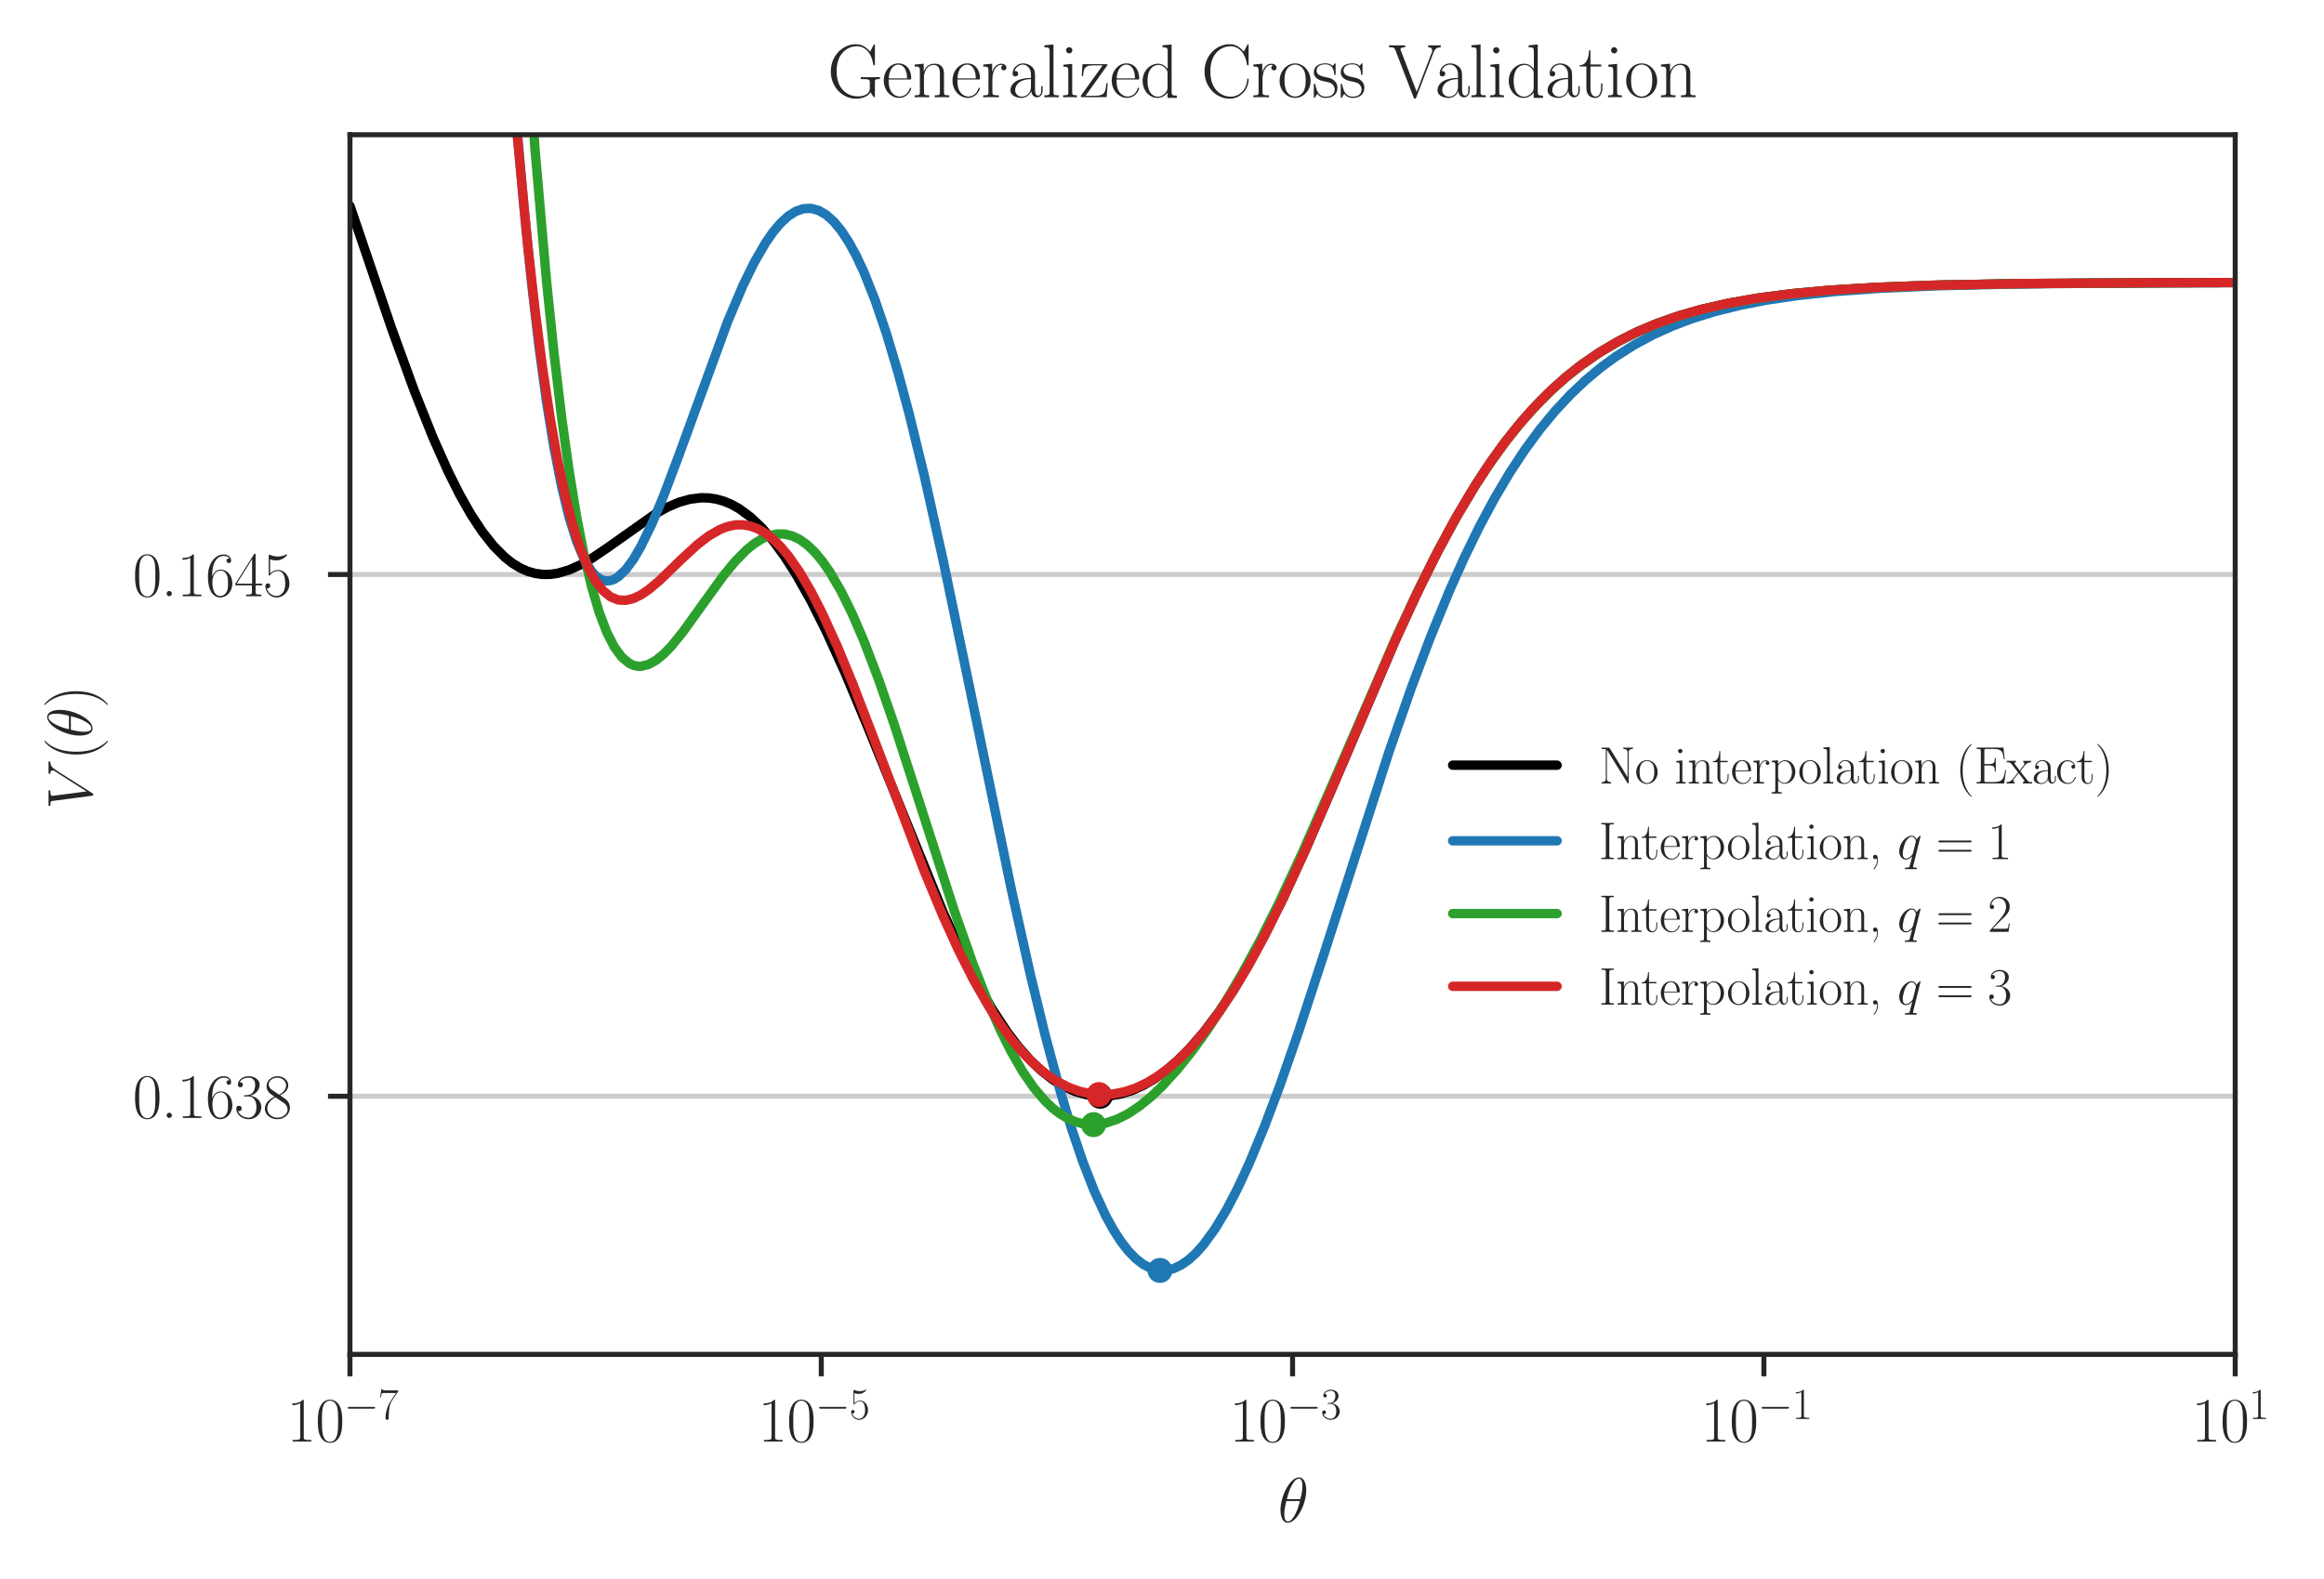 <?xml version="1.0" encoding="utf-8" standalone="no"?>
<!DOCTYPE svg PUBLIC "-//W3C//DTD SVG 1.1//EN"
  "http://www.w3.org/Graphics/SVG/1.1/DTD/svg11.dtd">
<svg height="252.059pt" version="1.1" viewBox="0 0 370.8 252.059" width="370.8pt" xmlns="http://www.w3.org/2000/svg" xmlns:xlink="http://www.w3.org/1999/xlink">
 <defs>
  <style type="text/css">*{stroke-linecap:butt;stroke-linejoin:round;}</style>
 </defs>
 <g id="figure_1">
  <g id="patch_1">
   <path d="M 0 252.059 
L 370.8 252.059 
L 370.8 0 
L 0 0 
z
" style="fill:none;"/>
  </g>
  <g id="axes_1">
   <g id="patch_2">
    <path d="M 55.837 216.148 
L 356.633 216.148 
L 356.633 21.502 
L 55.837 21.502 
z
" style="fill:none;"/>
   </g>
   <g id="matplotlib.axis_1">
    <g id="xtick_1">
     <g id="line2d_1">
      <defs>
       <path d="M 0 0 
L 0 3.5 
" id="mf00c16aad7" style="stroke:#262626;stroke-width:0.8;"/>
      </defs>
      <g>
       <use style="fill:#262626;stroke:#262626;stroke-width:0.8;" x="55.837" xlink:href="#mf00c16aad7" y="216.148"/>
      </g>
     </g>
     <g id="text_1">
      <!-- $\mathdefault{10^{-7}}$ -->
      <g style="fill:#262626;" transform="translate(45.756 230.066)scale(0.1 -0.1)">
       <defs>
        <path d="M 1702 4058 
C 1702 4192 1696 4192 1606 4192 
C 1357 3916 979 3827 621 3827 
C 602 3827 570 3827 563 3808 
C 557 3795 557 3782 557 3648 
C 755 3648 1088 3686 1344 3839 
L 1344 461 
C 1344 236 1331 160 781 160 
L 589 160 
L 589 0 
C 896 0 1216 0 1523 0 
C 1830 0 2150 0 2458 0 
L 2458 160 
L 2266 160 
C 1715 160 1702 230 1702 458 
L 1702 4058 
z
" id="CMR17-31" transform="scale(0.016)"/>
        <path d="M 2688 2025 
C 2688 2416 2682 3080 2413 3591 
C 2176 4039 1798 4198 1466 4198 
C 1158 4198 768 4058 525 3597 
C 269 3118 243 2524 243 2025 
C 243 1661 250 1106 448 619 
C 723 -39 1216 -128 1466 -128 
C 1760 -128 2208 -7 2470 600 
C 2662 1042 2688 1559 2688 2025 
z
M 1466 -26 
C 1056 -26 813 325 723 812 
C 653 1188 653 1738 653 2096 
C 653 2588 653 2997 736 3387 
C 858 3929 1216 4096 1466 4096 
C 1728 4096 2067 3923 2189 3400 
C 2272 3036 2278 2607 2278 2096 
C 2278 1680 2278 1169 2202 792 
C 2067 95 1690 -26 1466 -26 
z
" id="CMR17-30" transform="scale(0.016)"/>
        <path d="M 4218 1472 
C 4326 1472 4442 1472 4442 1600 
C 4442 1728 4326 1728 4218 1728 
L 755 1728 
C 646 1728 531 1728 531 1600 
C 531 1472 646 1472 755 1472 
L 4218 1472 
z
" id="CMSY10-0" transform="scale(0.016)"/>
        <path d="M 2886 3941 
L 2886 4081 
L 1382 4081 
C 634 4081 621 4165 595 4288 
L 480 4288 
L 294 3094 
L 410 3094 
C 429 3215 474 3540 550 3661 
C 589 3712 1062 3712 1171 3712 
L 2579 3712 
L 1869 2661 
C 1395 1954 1069 999 1069 165 
C 1069 89 1069 -128 1299 -128 
C 1530 -128 1530 89 1530 171 
L 1530 465 
C 1530 1508 1709 2196 2003 2636 
L 2886 3941 
z
" id="CMR17-37" transform="scale(0.016)"/>
       </defs>
       <use transform="scale(0.996)" xlink:href="#CMR17-31"/>
       <use transform="translate(45.69 0)scale(0.996)" xlink:href="#CMR17-30"/>
       <use transform="translate(91.381 36.154)scale(0.697)" xlink:href="#CMSY10-0"/>
       <use transform="translate(145.622 36.154)scale(0.697)" xlink:href="#CMR17-37"/>
      </g>
     </g>
    </g>
    <g id="xtick_2">
     <g id="line2d_2">
      <g>
       <use style="fill:#262626;stroke:#262626;stroke-width:0.8;" x="131.036" xlink:href="#mf00c16aad7" y="216.148"/>
      </g>
     </g>
     <g id="text_2">
      <!-- $\mathdefault{10^{-5}}$ -->
      <g style="fill:#262626;" transform="translate(120.956 230.066)scale(0.1 -0.1)">
       <defs>
        <path d="M 730 3692 
C 794 3666 1056 3584 1325 3584 
C 1920 3584 2246 3911 2432 4100 
C 2432 4157 2432 4192 2394 4192 
C 2387 4192 2374 4192 2323 4163 
C 2099 4058 1837 3973 1517 3973 
C 1325 3973 1037 3999 723 4139 
C 653 4171 640 4171 634 4171 
C 602 4171 595 4164 595 4037 
L 595 2203 
C 595 2089 595 2057 659 2057 
C 691 2057 704 2070 736 2114 
C 941 2401 1222 2522 1542 2522 
C 1766 2522 2246 2382 2246 1289 
C 2246 1085 2246 715 2054 421 
C 1894 159 1645 25 1370 25 
C 947 25 518 320 403 814 
C 429 807 480 795 506 795 
C 589 795 749 840 749 1038 
C 749 1210 627 1280 506 1280 
C 358 1280 262 1190 262 1011 
C 262 454 704 -128 1382 -128 
C 2042 -128 2669 440 2669 1264 
C 2669 2030 2170 2624 1549 2624 
C 1222 2624 947 2503 730 2274 
L 730 3692 
z
" id="CMR17-35" transform="scale(0.016)"/>
       </defs>
       <use transform="scale(0.996)" xlink:href="#CMR17-31"/>
       <use transform="translate(45.69 0)scale(0.996)" xlink:href="#CMR17-30"/>
       <use transform="translate(91.381 36.154)scale(0.697)" xlink:href="#CMSY10-0"/>
       <use transform="translate(145.622 36.154)scale(0.697)" xlink:href="#CMR17-35"/>
      </g>
     </g>
    </g>
    <g id="xtick_3">
     <g id="line2d_3">
      <g>
       <use style="fill:#262626;stroke:#262626;stroke-width:0.8;" x="206.235" xlink:href="#mf00c16aad7" y="216.148"/>
      </g>
     </g>
     <g id="text_3">
      <!-- $\mathdefault{10^{-3}}$ -->
      <g style="fill:#262626;" transform="translate(196.155 230.066)scale(0.1 -0.1)">
       <defs>
        <path d="M 1414 2157 
C 1984 2157 2234 1662 2234 1090 
C 2234 320 1824 25 1453 25 
C 1114 25 563 194 390 693 
C 422 680 454 680 486 680 
C 640 680 755 782 755 948 
C 755 1133 614 1216 486 1216 
C 378 1216 211 1165 211 926 
C 211 335 787 -128 1466 -128 
C 2176 -128 2720 430 2720 1085 
C 2720 1707 2208 2157 1600 2227 
C 2086 2328 2554 2756 2554 3329 
C 2554 3820 2048 4179 1472 4179 
C 890 4179 378 3829 378 3329 
C 378 3110 544 3072 627 3072 
C 762 3072 877 3155 877 3321 
C 877 3486 762 3569 627 3569 
C 602 3569 570 3569 544 3557 
C 730 3959 1235 4032 1459 4032 
C 1683 4032 2106 3925 2106 3320 
C 2106 3143 2080 2828 1862 2550 
C 1670 2304 1453 2304 1242 2284 
C 1210 2284 1062 2269 1037 2269 
C 992 2263 966 2257 966 2208 
C 966 2163 973 2157 1101 2157 
L 1414 2157 
z
" id="CMR17-33" transform="scale(0.016)"/>
       </defs>
       <use transform="scale(0.996)" xlink:href="#CMR17-31"/>
       <use transform="translate(45.69 0)scale(0.996)" xlink:href="#CMR17-30"/>
       <use transform="translate(91.381 36.154)scale(0.697)" xlink:href="#CMSY10-0"/>
       <use transform="translate(145.622 36.154)scale(0.697)" xlink:href="#CMR17-33"/>
      </g>
     </g>
    </g>
    <g id="xtick_4">
     <g id="line2d_4">
      <g>
       <use style="fill:#262626;stroke:#262626;stroke-width:0.8;" x="281.434" xlink:href="#mf00c16aad7" y="216.148"/>
      </g>
     </g>
     <g id="text_4">
      <!-- $\mathdefault{10^{-1}}$ -->
      <g style="fill:#262626;" transform="translate(271.354 230.066)scale(0.1 -0.1)">
       <use transform="scale(0.996)" xlink:href="#CMR17-31"/>
       <use transform="translate(45.69 0)scale(0.996)" xlink:href="#CMR17-30"/>
       <use transform="translate(91.381 36.154)scale(0.697)" xlink:href="#CMSY10-0"/>
       <use transform="translate(145.622 36.154)scale(0.697)" xlink:href="#CMR17-31"/>
      </g>
     </g>
    </g>
    <g id="xtick_5">
     <g id="line2d_5">
      <g>
       <use style="fill:#262626;stroke:#262626;stroke-width:0.8;" x="356.633" xlink:href="#mf00c16aad7" y="216.148"/>
      </g>
     </g>
     <g id="text_5">
      <!-- $\mathdefault{10^{1}}$ -->
      <g style="fill:#262626;" transform="translate(349.666 230.066)scale(0.1 -0.1)">
       <use transform="scale(0.996)" xlink:href="#CMR17-31"/>
       <use transform="translate(45.69 0)scale(0.996)" xlink:href="#CMR17-30"/>
       <use transform="translate(91.381 36.154)scale(0.697)" xlink:href="#CMR17-31"/>
      </g>
     </g>
    </g>
    <g id="text_6">
     <!-- $\theta$ -->
     <g style="fill:#262626;" transform="translate(203.896 242.922)scale(0.1 -0.1)">
      <defs>
       <path d="M 2835 3200 
C 2835 3850 2630 4480 2106 4480 
C 1210 4480 256 2615 256 1216 
C 256 923 320 -64 992 -64 
C 1862 -64 2835 1756 2835 3200 
z
M 896 2304 
C 992 2679 1126 3214 1382 3665 
C 1594 4047 1818 4352 2099 4352 
C 2310 4352 2451 4174 2451 3564 
C 2451 3334 2432 3017 2246 2304 
L 896 2304 
z
M 2202 2113 
C 2042 1490 1907 1088 1677 687 
C 1491 363 1267 64 998 64 
C 800 64 640 217 640 846 
C 640 1260 742 1693 845 2113 
L 2202 2113 
z
" id="CMMI12-12" transform="scale(0.016)"/>
      </defs>
      <use transform="scale(0.996)" xlink:href="#CMMI12-12"/>
     </g>
    </g>
   </g>
   <g id="matplotlib.axis_2">
    <g id="ytick_1">
     <g id="line2d_6">
      <path clip-path="url(#p6caf18c11e)" d="M 55.837 174.955 
L 356.633 174.955 
" style="fill:none;stroke:#cccccc;stroke-linecap:round;stroke-width:0.8;"/>
     </g>
     <g id="line2d_7">
      <defs>
       <path d="M 0 0 
L -3.5 0 
" id="mee12df539f" style="stroke:#262626;stroke-width:0.8;"/>
      </defs>
      <g>
       <use style="fill:#262626;stroke:#262626;stroke-width:0.8;" x="55.837" xlink:href="#mee12df539f" y="174.955"/>
      </g>
     </g>
     <g id="text_7">
      <!-- 0.1638 -->
      <g style="fill:#262626;" transform="translate(21.163 178.414)scale(0.1 -0.1)">
       <defs>
        <path d="M 1062 261 
C 1062 420 934 522 800 522 
C 672 522 538 420 538 261 
C 538 102 666 0 800 0 
C 928 0 1062 102 1062 261 
z
" id="CMR17-2e" transform="scale(0.016)"/>
        <path d="M 678 2176 
C 678 3690 1395 4032 1811 4032 
C 1946 4032 2272 4009 2400 3776 
C 2298 3776 2106 3776 2106 3553 
C 2106 3381 2246 3323 2336 3323 
C 2394 3323 2566 3348 2566 3560 
C 2566 3954 2246 4179 1805 4179 
C 1043 4179 243 3390 243 1984 
C 243 253 966 -128 1478 -128 
C 2099 -128 2688 427 2688 1283 
C 2688 2081 2170 2662 1517 2662 
C 1126 2662 838 2407 678 1960 
L 678 2176 
z
M 1478 25 
C 691 25 691 1200 691 1436 
C 691 1896 909 2560 1504 2560 
C 1613 2560 1926 2560 2138 2120 
C 2253 1870 2253 1609 2253 1289 
C 2253 944 2253 690 2118 434 
C 1978 171 1773 25 1478 25 
z
" id="CMR17-36" transform="scale(0.016)"/>
        <path d="M 1741 2264 
C 2144 2467 2554 2773 2554 3263 
C 2554 3841 1990 4179 1472 4179 
C 890 4179 378 3759 378 3180 
C 378 3021 416 2747 666 2505 
C 730 2442 998 2251 1171 2130 
C 883 1983 211 1634 211 934 
C 211 279 838 -128 1459 -128 
C 2144 -128 2720 362 2720 1010 
C 2720 1590 2330 1857 2074 2029 
L 1741 2264 
z
M 902 2822 
C 851 2854 595 3051 595 3351 
C 595 3739 998 4032 1459 4032 
C 1965 4032 2336 3676 2336 3262 
C 2336 2669 1670 2331 1638 2331 
C 1632 2331 1626 2331 1574 2370 
L 902 2822 
z
M 2080 1519 
C 2176 1449 2483 1240 2483 851 
C 2483 381 2010 25 1472 25 
C 890 25 448 438 448 940 
C 448 1443 838 1862 1280 2060 
L 2080 1519 
z
" id="CMR17-38" transform="scale(0.016)"/>
       </defs>
       <use transform="scale(0.996)" xlink:href="#CMR17-30"/>
       <use transform="translate(45.69 0)scale(0.996)" xlink:href="#CMR17-2e"/>
       <use transform="translate(70.562 0)scale(0.996)" xlink:href="#CMR17-31"/>
       <use transform="translate(116.252 0)scale(0.996)" xlink:href="#CMR17-36"/>
       <use transform="translate(161.942 0)scale(0.996)" xlink:href="#CMR17-33"/>
       <use transform="translate(207.633 0)scale(0.996)" xlink:href="#CMR17-38"/>
      </g>
     </g>
    </g>
    <g id="ytick_2">
     <g id="line2d_8">
      <path clip-path="url(#p6caf18c11e)" d="M 55.837 91.688 
L 356.633 91.688 
" style="fill:none;stroke:#cccccc;stroke-linecap:round;stroke-width:0.8;"/>
     </g>
     <g id="line2d_9">
      <g>
       <use style="fill:#262626;stroke:#262626;stroke-width:0.8;" x="55.837" xlink:href="#mee12df539f" y="91.688"/>
      </g>
     </g>
     <g id="text_8">
      <!-- 0.1645 -->
      <g style="fill:#262626;" transform="translate(21.163 95.147)scale(0.1 -0.1)">
       <defs>
        <path d="M 2150 4122 
C 2150 4256 2144 4256 2029 4256 
L 128 1254 
L 128 1088 
L 1779 1088 
L 1779 457 
C 1779 224 1766 160 1318 160 
L 1197 160 
L 1197 0 
C 1402 0 1747 0 1965 0 
C 2182 0 2528 0 2733 0 
L 2733 160 
L 2611 160 
C 2163 160 2150 224 2150 457 
L 2150 1088 
L 2803 1088 
L 2803 1254 
L 2150 1254 
L 2150 4122 
z
M 1798 3703 
L 1798 1254 
L 256 1254 
L 1798 3703 
z
" id="CMR17-34" transform="scale(0.016)"/>
       </defs>
       <use transform="scale(0.996)" xlink:href="#CMR17-30"/>
       <use transform="translate(45.69 0)scale(0.996)" xlink:href="#CMR17-2e"/>
       <use transform="translate(70.562 0)scale(0.996)" xlink:href="#CMR17-31"/>
       <use transform="translate(116.252 0)scale(0.996)" xlink:href="#CMR17-36"/>
       <use transform="translate(161.942 0)scale(0.996)" xlink:href="#CMR17-34"/>
       <use transform="translate(207.633 0)scale(0.996)" xlink:href="#CMR17-35"/>
      </g>
     </g>
    </g>
    <g id="text_9">
     <!-- $V(\theta)$ -->
     <g style="fill:#262626;" transform="translate(14.672 129.189)rotate(-90)scale(0.1 -0.1)">
      <defs>
       <path d="M 3962 3640 
C 4179 3984 4378 4136 4704 4162 
C 4768 4168 4819 4168 4819 4282 
C 4819 4308 4806 4346 4749 4346 
C 4634 4346 4358 4346 4243 4346 
C 4058 4346 3866 4346 3686 4346 
C 3635 4346 3571 4346 3571 4226 
C 3571 4168 3629 4162 3654 4162 
C 3891 4143 3917 4029 3917 3952 
C 3917 3857 3827 3710 3821 3704 
L 1811 540 
L 1363 3969 
C 1363 4160 1696 4160 1766 4160 
C 1862 4160 1920 4160 1920 4282 
C 1920 4346 1850 4346 1830 4346 
C 1722 4346 1594 4346 1485 4346 
L 1126 4346 
C 659 4346 467 4346 461 4346 
C 422 4346 346 4346 346 4230 
C 346 4160 390 4160 493 4160 
C 819 4160 838 4102 858 3944 
L 1370 24 
C 1389 -109 1389 -128 1478 -128 
C 1555 -128 1587 -109 1651 -8 
L 3962 3640 
z
" id="CMMI12-56" transform="scale(0.016)"/>
       <path d="M 1958 -1561 
C 1958 -1555 1958 -1542 1939 -1523 
C 1645 -1224 858 -407 858 1581 
C 858 3569 1632 4379 1946 4697 
C 1946 4704 1958 4717 1958 4736 
C 1958 4755 1939 4768 1914 4768 
C 1843 4768 1299 4296 986 3594 
C 666 2887 576 2199 576 1588 
C 576 1128 621 351 1005 -471 
C 1312 -1135 1837 -1600 1914 -1600 
C 1946 -1600 1958 -1587 1958 -1561 
z
" id="CMR17-28" transform="scale(0.016)"/>
       <path d="M 1683 1581 
C 1683 2040 1638 2817 1254 3639 
C 947 4303 422 4768 346 4768 
C 326 4768 301 4761 301 4729 
C 301 4717 307 4710 314 4697 
C 621 4378 1402 3568 1402 1584 
C 1402 -407 627 -1217 314 -1537 
C 307 -1549 301 -1556 301 -1568 
C 301 -1600 326 -1600 346 -1600 
C 416 -1600 960 -1128 1274 -426 
C 1594 281 1683 969 1683 1581 
z
" id="CMR17-29" transform="scale(0.016)"/>
      </defs>
      <use transform="scale(0.996)" xlink:href="#CMMI12-56"/>
      <use transform="translate(78.547 0)scale(0.996)" xlink:href="#CMR17-28"/>
      <use transform="translate(113.828 0)scale(0.996)" xlink:href="#CMMI12-12"/>
      <use transform="translate(161.998 0)scale(0.996)" xlink:href="#CMR17-29"/>
     </g>
    </g>
   </g>
   <g id="line2d_10">
    <path clip-path="url(#p6caf18c11e)" d="M 55.837 32.868 
L 62.468 52.377 
L 66.084 62.314 
L 69.098 69.865 
L 71.509 75.268 
L 73.318 78.881 
L 75.126 82.078 
L 76.935 84.83 
L 78.743 87.118 
L 80.551 88.934 
L 81.757 89.882 
L 82.963 90.624 
L 84.168 91.164 
L 85.374 91.511 
L 86.579 91.673 
L 87.785 91.661 
L 88.991 91.488 
L 90.799 90.956 
L 92.607 90.144 
L 94.416 89.109 
L 96.827 87.485 
L 104.663 81.946 
L 106.472 80.954 
L 108.28 80.179 
L 110.089 79.662 
L 111.897 79.44 
L 113.103 79.471 
L 114.308 79.655 
L 115.514 79.998 
L 116.719 80.503 
L 117.925 81.176 
L 119.733 82.504 
L 121.542 84.215 
L 123.35 86.307 
L 125.159 88.769 
L 126.967 91.587 
L 129.378 95.86 
L 131.789 100.665 
L 134.803 107.299 
L 138.42 115.944 
L 150.476 145.593 
L 153.49 152.119 
L 155.901 156.84 
L 158.312 161.054 
L 160.724 164.72 
L 162.532 167.096 
L 164.34 169.15 
L 166.149 170.88 
L 167.957 172.294 
L 169.766 173.397 
L 171.574 174.199 
L 173.382 174.71 
L 175.191 174.939 
L 176.999 174.897 
L 178.808 174.591 
L 180.616 174.027 
L 182.424 173.212 
L 184.233 172.149 
L 186.041 170.84 
L 187.85 169.286 
L 189.658 167.488 
L 192.069 164.711 
L 194.48 161.503 
L 196.892 157.87 
L 199.303 153.825 
L 201.714 149.389 
L 204.728 143.348 
L 208.345 135.489 
L 212.564 125.741 
L 222.812 101.777 
L 226.429 93.964 
L 229.443 87.92 
L 232.457 82.362 
L 235.471 77.322 
L 237.882 73.669 
L 240.293 70.348 
L 242.704 67.347 
L 245.115 64.652 
L 247.527 62.242 
L 249.938 60.098 
L 252.349 58.198 
L 255.363 56.132 
L 258.377 54.371 
L 261.391 52.876 
L 264.405 51.611 
L 268.022 50.352 
L 271.638 49.329 
L 275.858 48.377 
L 280.68 47.543 
L 286.106 46.851 
L 292.134 46.304 
L 299.97 45.835 
L 309.615 45.493 
L 323.479 45.25 
L 345.783 45.114 
L 356.633 45.091 
L 356.633 45.091 
" style="fill:none;stroke:#000000;stroke-linecap:round;stroke-width:1.5;"/>
   </g>
   <g id="line2d_11">
    <defs>
     <path d="M 0 1.5 
C 0.398 1.5 0.779 1.342 1.061 1.061 
C 1.342 0.779 1.5 0.398 1.5 0 
C 1.5 -0.398 1.342 -0.779 1.061 -1.061 
C 0.779 -1.342 0.398 -1.5 0 -1.5 
C -0.398 -1.5 -0.779 -1.342 -1.061 -1.061 
C -1.342 -0.779 -1.5 -0.398 -1.5 0 
C -1.5 0.398 -1.342 0.779 -1.061 1.061 
C -0.779 1.342 -0.398 1.5 0 1.5 
z
" id="m6ceb46ece0" style="stroke:#000000;"/>
    </defs>
    <g clip-path="url(#p6caf18c11e)">
     <use style="stroke:#000000;" x="175.537" xlink:href="#m6ceb46ece0" y="174.952"/>
    </g>
   </g>
   <g id="line2d_12">
    <path clip-path="url(#p6caf18c11e)" d="M 80.849 -1 
L 82.36 19.001 
L 83.565 32.763 
L 84.771 44.766 
L 85.977 55.134 
L 87.182 63.986 
L 88.388 71.433 
L 89.593 77.583 
L 90.799 82.54 
L 92.005 86.401 
L 93.21 89.262 
L 94.416 91.21 
L 95.019 91.869 
L 95.621 92.332 
L 96.224 92.61 
L 96.827 92.711 
L 97.43 92.646 
L 98.033 92.424 
L 98.635 92.054 
L 99.841 90.907 
L 101.047 89.274 
L 102.252 87.222 
L 104.061 83.494 
L 105.869 79.161 
L 108.28 72.76 
L 116.117 51.271 
L 118.528 45.589 
L 120.336 41.886 
L 122.145 38.757 
L 123.35 37.025 
L 124.556 35.599 
L 125.761 34.496 
L 126.967 33.73 
L 128.173 33.313 
L 129.378 33.257 
L 130.584 33.57 
L 131.789 34.258 
L 132.995 35.325 
L 134.2 36.772 
L 135.406 38.6 
L 136.612 40.804 
L 137.817 43.38 
L 139.626 47.922 
L 141.434 53.243 
L 143.242 59.295 
L 145.051 66.015 
L 147.462 75.886 
L 150.476 89.398 
L 154.696 109.684 
L 161.326 141.78 
L 164.34 155.28 
L 166.752 165.191 
L 169.163 174.129 
L 170.971 180.114 
L 172.78 185.436 
L 174.588 190.065 
L 176.396 193.979 
L 177.602 196.186 
L 178.808 198.07 
L 180.013 199.633 
L 181.219 200.875 
L 182.424 201.801 
L 183.63 202.415 
L 184.836 202.724 
L 186.041 202.733 
L 187.247 202.452 
L 188.452 201.886 
L 189.658 201.047 
L 190.864 199.943 
L 192.069 198.584 
L 193.878 196.09 
L 195.686 193.084 
L 197.494 189.603 
L 199.303 185.691 
L 201.714 179.875 
L 204.125 173.473 
L 207.139 164.819 
L 211.359 151.89 
L 221.606 120.028 
L 225.223 109.667 
L 228.237 101.663 
L 231.251 94.312 
L 233.662 88.927 
L 236.073 83.989 
L 238.485 79.494 
L 240.896 75.428 
L 243.307 71.771 
L 245.718 68.499 
L 248.129 65.584 
L 250.541 62.998 
L 252.952 60.712 
L 255.363 58.698 
L 257.774 56.928 
L 260.788 55.019 
L 263.802 53.405 
L 266.816 52.044 
L 269.83 50.899 
L 273.447 49.765 
L 277.666 48.713 
L 281.886 47.893 
L 286.708 47.178 
L 292.736 46.53 
L 299.97 46.009 
L 309.012 45.609 
L 321.068 45.326 
L 339.152 45.153 
L 356.633 45.096 
L 356.633 45.096 
" style="fill:none;stroke:#1f77b4;stroke-linecap:round;stroke-width:1.5;"/>
   </g>
   <g id="line2d_13">
    <defs>
     <path d="M 0 1.5 
C 0.398 1.5 0.779 1.342 1.061 1.061 
C 1.342 0.779 1.5 0.398 1.5 0 
C 1.5 -0.398 1.342 -0.779 1.061 -1.061 
C 0.779 -1.342 0.398 -1.5 0 -1.5 
C -0.398 -1.5 -0.779 -1.342 -1.061 -1.061 
C -1.342 -0.779 -1.5 -0.398 -1.5 0 
C -1.5 0.398 -1.342 0.779 -1.061 1.061 
C -0.779 1.342 -0.398 1.5 0 1.5 
z
" id="m20bc48a598" style="stroke:#1f77b4;"/>
    </defs>
    <g clip-path="url(#p6caf18c11e)">
     <use style="fill:#1f77b4;stroke:#1f77b4;" x="185.075" xlink:href="#m20bc48a598" y="202.749"/>
    </g>
   </g>
   <g id="line2d_14">
    <path clip-path="url(#p6caf18c11e)" d="M 83.566 -1 
L 85.374 23.965 
L 87.182 44.677 
L 88.388 56.349 
L 89.593 66.464 
L 90.799 75.144 
L 92.005 82.507 
L 93.21 88.665 
L 94.416 93.722 
L 95.621 97.782 
L 96.827 100.939 
L 98.033 103.285 
L 99.238 104.908 
L 100.444 105.891 
L 101.047 106.167 
L 101.649 106.312 
L 102.252 106.336 
L 103.458 106.053 
L 104.663 105.388 
L 105.869 104.405 
L 107.075 103.167 
L 108.883 100.955 
L 111.897 96.757 
L 115.514 91.754 
L 117.322 89.57 
L 119.131 87.741 
L 120.336 86.764 
L 121.542 86.006 
L 122.747 85.488 
L 123.953 85.224 
L 125.159 85.23 
L 126.364 85.514 
L 127.57 86.084 
L 128.775 86.944 
L 129.981 88.095 
L 131.187 89.534 
L 132.392 91.257 
L 134.2 94.356 
L 136.009 98.035 
L 137.817 102.244 
L 140.228 108.563 
L 142.64 115.522 
L 146.256 126.7 
L 152.284 145.432 
L 155.298 153.974 
L 157.71 160.099 
L 159.518 164.195 
L 161.326 167.823 
L 163.135 170.958 
L 164.943 173.589 
L 166.752 175.715 
L 167.957 176.857 
L 169.163 177.783 
L 170.368 178.5 
L 171.574 179.016 
L 172.78 179.338 
L 173.985 179.476 
L 175.191 179.439 
L 176.396 179.236 
L 178.205 178.642 
L 180.013 177.727 
L 181.822 176.519 
L 183.63 175.045 
L 185.438 173.327 
L 187.85 170.686 
L 190.261 167.673 
L 192.672 164.312 
L 195.083 160.615 
L 198.097 155.538 
L 201.111 149.972 
L 204.125 143.95 
L 207.742 136.201 
L 212.564 125.229 
L 222.812 101.601 
L 226.429 93.872 
L 229.443 87.881 
L 232.457 82.361 
L 235.471 77.348 
L 237.882 73.708 
L 240.293 70.395 
L 242.704 67.399 
L 245.115 64.705 
L 247.527 62.295 
L 249.938 60.149 
L 252.349 58.246 
L 255.363 56.176 
L 258.377 54.41 
L 261.391 52.911 
L 264.405 51.642 
L 268.022 50.378 
L 271.638 49.35 
L 275.858 48.394 
L 280.68 47.556 
L 286.106 46.86 
L 292.134 46.311 
L 299.97 45.839 
L 309.615 45.495 
L 322.876 45.257 
L 344.577 45.117 
L 356.633 45.091 
L 356.633 45.091 
" style="fill:none;stroke:#2ca02c;stroke-linecap:round;stroke-width:1.5;"/>
   </g>
   <g id="line2d_15">
    <defs>
     <path d="M 0 1.5 
C 0.398 1.5 0.779 1.342 1.061 1.061 
C 1.342 0.779 1.5 0.398 1.5 0 
C 1.5 -0.398 1.342 -0.779 1.061 -1.061 
C 0.779 -1.342 0.398 -1.5 0 -1.5 
C -0.398 -1.5 -0.779 -1.342 -1.061 -1.061 
C -1.342 -0.779 -1.5 -0.398 -1.5 0 
C -1.5 0.398 -1.342 0.779 -1.061 1.061 
C -0.779 1.342 -0.398 1.5 0 1.5 
z
" id="m0a19ad2653" style="stroke:#2ca02c;"/>
    </defs>
    <g clip-path="url(#p6caf18c11e)">
     <use style="fill:#2ca02c;stroke:#2ca02c;" x="174.479" xlink:href="#m0a19ad2653" y="179.482"/>
    </g>
   </g>
   <g id="line2d_16">
    <path clip-path="url(#p6caf18c11e)" d="M 80.7 -1 
L 82.36 19.867 
L 84.168 38.838 
L 85.374 49.535 
L 86.579 58.809 
L 87.785 66.772 
L 88.991 73.532 
L 90.196 79.191 
L 91.402 83.847 
L 92.607 87.596 
L 93.813 90.527 
L 95.019 92.727 
L 96.224 94.278 
L 97.43 95.26 
L 98.635 95.747 
L 99.841 95.812 
L 101.047 95.522 
L 102.252 94.942 
L 103.458 94.133 
L 105.266 92.614 
L 108.883 89.106 
L 111.294 86.896 
L 113.103 85.516 
L 114.911 84.482 
L 116.117 84.025 
L 117.322 83.775 
L 118.528 83.749 
L 119.733 83.957 
L 120.939 84.407 
L 122.145 85.105 
L 123.35 86.05 
L 124.556 87.242 
L 125.761 88.676 
L 127.57 91.263 
L 129.378 94.341 
L 131.187 97.864 
L 133.598 103.155 
L 136.009 108.986 
L 139.626 118.384 
L 147.462 139.019 
L 150.476 146.256 
L 152.887 151.548 
L 155.298 156.324 
L 157.71 160.544 
L 159.518 163.332 
L 161.326 165.796 
L 163.135 167.939 
L 164.943 169.768 
L 166.752 171.292 
L 168.56 172.522 
L 170.368 173.469 
L 172.177 174.142 
L 173.985 174.549 
L 175.794 174.698 
L 177.602 174.594 
L 179.41 174.239 
L 181.219 173.636 
L 183.027 172.784 
L 184.836 171.684 
L 186.644 170.333 
L 188.452 168.731 
L 190.261 166.877 
L 192.069 164.771 
L 194.48 161.574 
L 196.892 157.94 
L 199.303 153.886 
L 201.714 149.437 
L 204.728 143.376 
L 208.345 135.496 
L 213.167 124.309 
L 222.209 103.118 
L 225.826 95.219 
L 228.84 89.087 
L 231.854 83.432 
L 234.868 78.29 
L 237.279 74.555 
L 239.69 71.153 
L 242.101 68.074 
L 244.513 65.304 
L 246.924 62.825 
L 249.335 60.617 
L 251.746 58.657 
L 254.76 56.525 
L 257.774 54.706 
L 260.788 53.16 
L 263.802 51.851 
L 267.419 50.548 
L 271.036 49.488 
L 275.255 48.502 
L 280.078 47.637 
L 285.503 46.918 
L 291.531 46.351 
L 298.764 45.894 
L 308.409 45.526 
L 321.671 45.271 
L 342.769 45.123 
L 356.633 45.091 
L 356.633 45.091 
" style="fill:none;stroke:#d62728;stroke-linecap:round;stroke-width:1.5;"/>
   </g>
   <g id="line2d_17">
    <defs>
     <path d="M 0 1.5 
C 0.398 1.5 0.779 1.342 1.061 1.061 
C 1.342 0.779 1.5 0.398 1.5 0 
C 1.5 -0.398 1.342 -0.779 1.061 -1.061 
C 0.779 -1.342 0.398 -1.5 0 -1.5 
C -0.398 -1.5 -0.779 -1.342 -1.061 -1.061 
C -1.342 -0.779 -1.5 -0.398 -1.5 0 
C -1.5 0.398 -1.342 0.779 -1.061 1.061 
C -0.779 1.342 -0.398 1.5 0 1.5 
z
" id="mebae4ab025" style="stroke:#d62728;"/>
    </defs>
    <g clip-path="url(#p6caf18c11e)">
     <use style="fill:#d62728;stroke:#d62728;" x="175.336" xlink:href="#mebae4ab025" y="174.685"/>
    </g>
   </g>
   <g id="patch_3">
    <path d="M 55.837 216.148 
L 55.837 21.502 
" style="fill:none;stroke:#262626;stroke-linecap:square;stroke-linejoin:miter;stroke-width:0.8;"/>
   </g>
   <g id="patch_4">
    <path d="M 356.633 216.148 
L 356.633 21.502 
" style="fill:none;stroke:#262626;stroke-linecap:square;stroke-linejoin:miter;stroke-width:0.8;"/>
   </g>
   <g id="patch_5">
    <path d="M 55.837 216.148 
L 356.633 216.148 
" style="fill:none;stroke:#262626;stroke-linecap:square;stroke-linejoin:miter;stroke-width:0.8;"/>
   </g>
   <g id="patch_6">
    <path d="M 55.837 21.502 
L 356.633 21.502 
" style="fill:none;stroke:#262626;stroke-linecap:square;stroke-linejoin:miter;stroke-width:0.8;"/>
   </g>
   <g id="text_10">
    <!-- Generalized Cross Validation -->
    <g style="fill:#262626;" transform="translate(131.994 15.502)scale(0.12 -0.12)">
     <defs>
      <path d="M 3974 1233 
C 3974 1473 3994 1505 4390 1505 
L 4390 1670 
C 4237 1664 3891 1664 3718 1664 
C 3539 1664 3040 1664 2797 1664 
L 2797 1505 
L 2989 1505 
C 3539 1505 3552 1434 3552 1201 
L 3552 774 
C 3552 63 2720 63 2522 63 
C 1862 63 781 511 781 2160 
C 781 3808 1843 4250 2464 4250 
C 3187 4250 3712 3626 3834 2741 
C 3846 2664 3846 2651 3904 2651 
C 3974 2651 3974 2664 3974 2779 
L 3974 4288 
C 3974 4402 3968 4409 3930 4409 
C 3904 4409 3898 4402 3853 4326 
L 3571 3791 
C 3258 4187 2874 4416 2381 4416 
C 1286 4416 294 3456 294 2148 
C 294 845 1267 -128 2394 -128 
C 2912 -128 3418 56 3616 417 
C 3725 158 3904 -20 3936 -20 
C 3968 -20 3974 -13 3974 100 
L 3974 1233 
z
" id="CMR17-47" transform="scale(0.016)"/>
      <path d="M 2438 1472 
C 2464 1498 2464 1511 2464 1576 
C 2464 2238 2118 2816 1389 2816 
C 710 2816 173 2169 173 1383 
C 173 551 781 -64 1459 -64 
C 2176 -64 2458 607 2458 740 
C 2458 784 2419 784 2406 784 
C 2362 784 2355 771 2330 696 
C 2189 265 1837 51 1504 51 
C 1229 51 954 203 781 480 
C 582 803 582 1176 582 1472 
L 2438 1472 
z
M 589 1568 
C 634 2505 1126 2714 1382 2714 
C 1818 2714 2112 2297 2118 1568 
L 589 1568 
z
" id="CMR17-65" transform="scale(0.016)"/>
      <path d="M 2656 1933 
C 2656 2259 2592 2790 1837 2790 
C 1331 2790 1069 2400 973 2144 
L 966 2144 
L 966 2790 
L 211 2720 
L 211 2554 
C 589 2554 646 2515 646 2208 
L 646 428 
C 646 184 621 153 211 153 
L 211 -13 
C 365 0 646 0 813 0 
C 979 0 1267 0 1421 -13 
L 1421 153 
C 1011 153 986 178 986 428 
L 986 1658 
C 986 2247 1344 2688 1792 2688 
C 2266 2688 2317 2266 2317 1958 
L 2317 428 
C 2317 184 2291 153 1882 153 
L 1882 -13 
C 2035 0 2317 0 2483 0 
C 2650 0 2938 0 3091 -13 
L 3091 153 
C 2682 153 2656 178 2656 428 
L 2656 1933 
z
" id="CMR17-6e" transform="scale(0.016)"/>
      <path d="M 960 1497 
C 960 2112 1222 2688 1702 2688 
C 1747 2688 1792 2682 1837 2662 
C 1837 2662 1696 2617 1696 2452 
C 1696 2298 1818 2234 1914 2234 
C 1990 2234 2131 2279 2131 2458 
C 2131 2663 1926 2790 1709 2790 
C 1222 2790 1011 2317 947 2093 
L 941 2093 
L 941 2790 
L 198 2720 
L 198 2554 
C 576 2554 634 2515 634 2208 
L 634 428 
C 634 184 608 153 198 153 
L 198 -13 
C 352 0 646 0 813 0 
C 998 0 1325 0 1498 -13 
L 1498 153 
C 1037 153 960 153 960 440 
L 960 1497 
z
" id="CMR17-72" transform="scale(0.016)"/>
      <path d="M 2304 1653 
C 2304 2072 2304 2294 2035 2543 
C 1798 2752 1523 2816 1306 2816 
C 800 2816 435 2407 435 1971 
C 435 1728 627 1728 666 1728 
C 749 1728 896 1778 896 1954 
C 896 2112 774 2181 666 2181 
C 640 2181 608 2174 589 2168 
C 723 2592 1069 2714 1293 2714 
C 1613 2714 1965 2429 1965 1885 
L 1965 1600 
C 1587 1600 1133 1549 774 1357 
C 371 1133 256 813 256 570 
C 256 77 832 -64 1171 -64 
C 1523 -64 1850 139 1990 511 
C 2003 233 2182 -18 2464 -18 
C 2598 -18 2938 70 2938 567 
L 2938 920 
L 2822 920 
L 2822 562 
C 2822 178 2650 128 2566 128 
C 2304 128 2304 458 2304 738 
L 2304 1653 
z
M 1965 870 
C 1965 317 1568 38 1216 38 
C 896 38 646 275 646 570 
C 646 761 730 1100 1101 1305 
C 1408 1478 1760 1504 1965 1504 
L 1965 870 
z
" id="CMR17-61" transform="scale(0.016)"/>
      <path d="M 979 4396 
L 218 4326 
L 218 4160 
C 595 4160 653 4122 653 3817 
L 653 426 
C 653 184 627 153 218 153 
L 218 -13 
C 371 0 653 0 813 0 
C 979 0 1261 0 1414 -13 
L 1414 153 
C 1005 153 979 178 979 426 
L 979 4396 
z
" id="CMR17-6c" transform="scale(0.016)"/>
      <path d="M 992 3909 
C 992 4049 877 4170 730 4170 
C 589 4170 467 4056 467 3909 
C 467 3769 582 3648 730 3648 
C 870 3648 992 3763 992 3909 
z
M 243 2706 
L 243 2541 
C 602 2541 653 2502 653 2197 
L 653 427 
C 653 184 627 153 218 153 
L 218 -13 
C 371 0 646 0 806 0 
C 960 0 1222 0 1370 -13 
L 1370 153 
C 992 153 979 191 979 420 
L 979 2776 
L 243 2706 
z
" id="CMR17-69" transform="scale(0.016)"/>
      <path d="M 2310 2605 
C 2362 2670 2362 2682 2362 2695 
C 2362 2752 2336 2752 2221 2752 
L 275 2752 
L 211 1760 
L 326 1760 
C 371 2381 442 2650 1178 2650 
L 1958 2650 
L 128 96 
C 128 0 134 0 269 0 
L 2291 0 
L 2381 1152 
L 2266 1152 
C 2214 442 2131 115 1350 115 
L 531 115 
L 2310 2605 
z
" id="CMR17-7a" transform="scale(0.016)"/>
      <path d="M 1869 4326 
L 1869 4160 
C 2246 4160 2304 4122 2304 3820 
L 2304 2345 
C 2278 2377 2016 2790 1498 2790 
C 845 2790 211 2208 211 1364 
C 211 525 806 -64 1434 -64 
C 1978 -64 2259 337 2291 380 
L 2291 -63 
L 3066 -63 
L 3066 128 
C 2688 128 2630 166 2630 473 
L 2630 4396 
L 1869 4326 
z
M 2291 755 
C 2291 563 2176 390 2029 262 
C 1811 70 1594 38 1472 38 
C 1286 38 621 134 621 1356 
C 621 2612 1363 2688 1530 2688 
C 1824 2688 2061 2522 2208 2291 
C 2291 2157 2291 2138 2291 2023 
L 2291 755 
z
" id="CMR17-64" transform="scale(0.016)"/>
      <path d="M 3974 4289 
C 3974 4403 3968 4410 3930 4410 
C 3904 4410 3898 4403 3853 4327 
L 3571 3792 
C 3258 4187 2874 4416 2381 4416 
C 1286 4416 294 3456 294 2148 
C 294 826 1286 -128 2387 -128 
C 3366 -128 3974 730 3974 1461 
C 3974 1524 3974 1550 3917 1550 
C 3866 1550 3866 1531 3859 1474 
C 3808 585 3168 38 2477 38 
C 1824 38 781 495 781 2147 
C 781 3805 1843 4250 2464 4250 
C 3187 4250 3712 3628 3834 2745 
C 3846 2668 3846 2655 3904 2655 
C 3974 2655 3974 2668 3974 2783 
L 3974 4289 
z
" id="CMR17-43" transform="scale(0.016)"/>
      <path d="M 2758 1356 
C 2758 2176 2163 2816 1466 2816 
C 768 2816 173 2176 173 1356 
C 173 551 768 -64 1466 -64 
C 2163 -64 2758 551 2758 1356 
z
M 1466 51 
C 1165 51 909 230 762 480 
C 602 767 582 1126 582 1408 
C 582 1677 595 2010 762 2298 
C 890 2509 1139 2714 1466 2714 
C 1754 2714 1997 2554 2150 2330 
C 2349 2029 2349 1607 2349 1408 
C 2349 1158 2336 775 2163 467 
C 1984 173 1709 51 1466 51 
z
" id="CMR17-6f" transform="scale(0.016)"/>
      <path d="M 1978 2697 
C 1978 2813 1971 2819 1933 2819 
C 1907 2819 1901 2813 1824 2717 
C 1805 2691 1747 2626 1728 2601 
C 1523 2819 1235 2819 1126 2819 
C 416 2819 160 2447 160 2076 
C 160 1498 813 1365 998 1325 
C 1402 1243 1542 1217 1677 1101 
C 1760 1025 1901 884 1901 654 
C 1901 384 1747 38 1158 38 
C 602 38 403 460 288 1021 
C 269 1110 269 1117 218 1117 
C 166 1117 160 1110 160 983 
L 160 63 
C 160 -51 166 -58 205 -58 
C 237 -58 243 -51 275 0 
C 314 57 410 211 448 276 
C 576 103 800 -64 1158 -64 
C 1792 -64 2131 283 2131 784 
C 2131 1112 1958 1285 1875 1362 
C 1683 1561 1459 1606 1190 1657 
C 838 1735 390 1825 390 2217 
C 390 2383 480 2737 1126 2737 
C 1811 2737 1850 2094 1862 1888 
C 1869 1856 1901 1849 1920 1849 
C 1978 1849 1978 1869 1978 1978 
L 1978 2697 
z
" id="CMR17-73" transform="scale(0.016)"/>
      <path d="M 3776 3745 
C 3834 3886 3936 4160 4365 4160 
L 4365 4332 
C 4218 4319 4051 4319 3891 4319 
C 3738 4319 3475 4319 3328 4332 
L 3328 4160 
C 3648 4160 3661 3936 3661 3898 
C 3661 3827 3642 3783 3622 3732 
L 2362 446 
L 1043 3886 
C 1024 3931 1011 3963 1011 3994 
C 1011 4160 1267 4160 1402 4160 
L 1402 4319 
C 1197 4319 896 4319 685 4319 
C 518 4319 218 4319 64 4332 
L 64 4160 
C 435 4160 506 4135 582 3931 
L 2106 -26 
C 2138 -115 2144 -128 2214 -128 
C 2285 -128 2291 -115 2323 -26 
L 3776 3745 
z
" id="CMR17-56" transform="scale(0.016)"/>
      <path d="M 966 2560 
L 1862 2560 
L 1862 2725 
L 966 2725 
L 966 3904 
L 851 3904 
C 838 3245 614 2668 70 2668 
L 70 2560 
L 627 2560 
L 627 771 
C 627 650 627 -64 1370 -64 
C 1747 -64 1965 306 1965 777 
L 1965 1140 
L 1850 1140 
L 1850 783 
C 1850 344 1677 51 1408 51 
C 1222 51 966 178 966 758 
L 966 2560 
z
" id="CMR17-74" transform="scale(0.016)"/>
     </defs>
     <use transform="scale(0.996)" xlink:href="#CMR17-47"/>
     <use transform="translate(72.355 0)scale(0.996)" xlink:href="#CMR17-65"/>
     <use transform="translate(112.841 0)scale(0.996)" xlink:href="#CMR17-6e"/>
     <use transform="translate(163.736 0)scale(0.996)" xlink:href="#CMR17-65"/>
     <use transform="translate(204.222 0)scale(0.996)" xlink:href="#CMR17-72"/>
     <use transform="translate(239.503 0)scale(0.996)" xlink:href="#CMR17-61"/>
     <use transform="translate(285.193 0)scale(0.996)" xlink:href="#CMR17-6c"/>
     <use transform="translate(310.064 0)scale(0.996)" xlink:href="#CMR17-69"/>
     <use transform="translate(334.935 0)scale(0.996)" xlink:href="#CMR17-7a"/>
     <use transform="translate(375.421 0)scale(0.996)" xlink:href="#CMR17-65"/>
     <use transform="translate(415.907 0)scale(0.996)" xlink:href="#CMR17-64"/>
     <use transform="translate(496.878 0)scale(0.996)" xlink:href="#CMR17-43"/>
     <use transform="translate(563.388 0)scale(0.996)" xlink:href="#CMR17-72"/>
     <use transform="translate(598.669 0)scale(0.996)" xlink:href="#CMR17-6f"/>
     <use transform="translate(644.359 0)scale(0.996)" xlink:href="#CMR17-73"/>
     <use transform="translate(680.161 0)scale(0.996)" xlink:href="#CMR17-73"/>
     <use transform="translate(746.038 0)scale(0.996)" xlink:href="#CMR17-56"/>
     <use transform="translate(807.303 0)scale(0.996)" xlink:href="#CMR17-61"/>
     <use transform="translate(852.993 0)scale(0.996)" xlink:href="#CMR17-6c"/>
     <use transform="translate(877.865 0)scale(0.996)" xlink:href="#CMR17-69"/>
     <use transform="translate(902.736 0)scale(0.996)" xlink:href="#CMR17-64"/>
     <use transform="translate(953.631 0)scale(0.996)" xlink:href="#CMR17-61"/>
     <use transform="translate(999.321 0)scale(0.996)" xlink:href="#CMR17-74"/>
     <use transform="translate(1034.602 0)scale(0.996)" xlink:href="#CMR17-69"/>
     <use transform="translate(1059.473 0)scale(0.996)" xlink:href="#CMR17-6f"/>
     <use transform="translate(1105.164 0)scale(0.996)" xlink:href="#CMR17-6e"/>
    </g>
   </g>
   <g id="legend_1">
    <g id="line2d_18">
     <path d="M 231.78 122.117 
L 248.44 122.117 
" style="fill:none;stroke:#000000;stroke-linecap:round;stroke-width:1.5;"/>
    </g>
    <g id="line2d_19"/>
    <g id="text_11">
     <!-- No interpolation (Exact) -->
     <g style="fill:#262626;" transform="translate(255.104 125.032)scale(0.083 -0.083)">
      <defs>
       <path d="M 1312 4250 
C 1267 4320 1261 4320 1139 4320 
L 326 4320 
L 326 4160 
L 448 4160 
C 704 4160 819 4129 838 4122 
L 838 610 
C 838 451 838 153 326 153 
L 326 -13 
C 474 0 742 0 902 0 
C 1062 0 1331 0 1478 -13 
L 1478 153 
C 966 153 966 451 966 610 
L 966 4033 
C 1011 3995 1011 3982 1056 3919 
L 3430 76 
C 3475 0 3494 0 3526 0 
C 3590 0 3590 19 3590 139 
L 3590 3705 
C 3590 3863 3590 4160 4102 4160 
L 4102 4326 
C 3955 4320 3686 4320 3526 4320 
C 3366 4320 3098 4320 2950 4326 
L 2950 4160 
C 3462 4160 3462 3862 3462 3703 
L 3462 763 
L 1312 4250 
z
" id="CMR17-4e" transform="scale(0.016)"/>
       <path d="M 1408 -1063 
C 998 -1063 973 -1037 973 -789 
L 973 402 
C 1158 134 1427 -38 1766 -38 
C 2406 -38 3053 523 3053 1388 
C 3053 2191 2496 2802 1837 2802 
C 1453 2802 1139 2592 960 2338 
L 960 2802 
L 198 2732 
L 198 2567 
C 576 2567 634 2528 634 2223 
L 634 -789 
C 634 -1031 608 -1063 198 -1063 
L 198 -1228 
C 352 -1216 634 -1216 800 -1216 
C 966 -1216 1254 -1216 1408 -1228 
L 1408 -1063 
z
M 973 2012 
C 973 2102 973 2235 1222 2471 
C 1254 2497 1472 2688 1792 2688 
C 2259 2688 2643 2108 2643 1382 
C 2643 656 2234 64 1728 64 
C 1498 64 1248 172 1056 472 
C 973 612 973 650 973 752 
L 973 2012 
z
" id="CMR17-70" transform="scale(0.016)"/>
       <path d="M 3885 1615 
L 3770 1615 
C 3629 676 3546 166 2419 166 
L 1530 166 
C 1274 166 1261 197 1261 414 
L 1261 2176 
L 1862 2176 
C 2464 2176 2522 1960 2522 1430 
L 2637 1430 
L 2637 3081 
L 2522 3081 
C 2522 2557 2464 2342 1862 2342 
L 1261 2342 
L 1261 3913 
C 1261 4128 1274 4160 1530 4160 
L 2406 4160 
C 3398 4160 3514 3769 3603 2929 
L 3718 2929 
L 3565 4325 
L 326 4325 
L 326 4160 
C 768 4160 838 4160 838 3874 
L 838 451 
C 838 166 768 166 326 166 
L 326 0 
L 3654 0 
L 3885 1615 
z
" id="CMR17-45" transform="scale(0.016)"/>
       <path d="M 1664 1477 
C 1856 1726 2074 2006 2253 2216 
C 2464 2458 2707 2560 2989 2560 
L 2989 2726 
C 2880 2726 2656 2726 2541 2726 
C 2368 2726 2170 2726 2022 2732 
L 2022 2566 
C 2112 2553 2163 2489 2163 2400 
C 2163 2285 2099 2215 2067 2171 
L 1594 1573 
L 1030 2306 
C 973 2376 973 2388 973 2420 
C 973 2497 1037 2560 1146 2560 
L 1146 2732 
C 992 2726 717 2726 557 2726 
C 384 2726 179 2726 38 2732 
L 38 2560 
C 384 2560 461 2534 614 2343 
L 1350 1395 
C 1363 1382 1395 1344 1395 1325 
C 1395 1299 838 619 768 530 
C 480 185 179 160 6 160 
L 6 0 
C 115 0 339 0 454 0 
C 582 0 864 0 979 -6 
L 979 160 
C 941 166 838 179 838 325 
C 838 440 890 510 947 586 
L 1478 1236 
L 2035 512 
C 2086 442 2163 346 2163 301 
C 2163 211 2086 160 1984 160 
L 1984 -6 
C 2138 0 2413 0 2573 0 
C 2746 0 2950 0 3091 -6 
L 3091 160 
C 2771 160 2675 172 2522 370 
L 1664 1477 
z
" id="CMR17-78" transform="scale(0.016)"/>
       <path d="M 2234 2240 
C 2112 2240 1933 2240 1933 2017 
C 1933 1838 2080 1787 2163 1787 
C 2208 1787 2394 1807 2394 2024 
C 2394 2467 1958 2803 1466 2803 
C 787 2803 211 2178 211 1363 
C 211 516 813 -64 1466 -64 
C 2259 -64 2458 677 2458 748 
C 2458 774 2451 793 2406 793 
C 2362 793 2355 787 2330 703 
C 2163 180 1798 51 1523 51 
C 1114 51 621 427 621 1369 
C 621 2338 1094 2688 1472 2688 
C 1722 2688 2093 2573 2234 2240 
z
" id="CMR17-63" transform="scale(0.016)"/>
      </defs>
      <use transform="scale(0.996)" xlink:href="#CMR17-4e"/>
      <use transform="translate(69.072 0)scale(0.996)" xlink:href="#CMR17-6f"/>
      <use transform="translate(144.839 0)scale(0.996)" xlink:href="#CMR17-69"/>
      <use transform="translate(169.71 0)scale(0.996)" xlink:href="#CMR17-6e"/>
      <use transform="translate(218.003 0)scale(0.996)" xlink:href="#CMR17-74"/>
      <use transform="translate(253.284 0)scale(0.996)" xlink:href="#CMR17-65"/>
      <use transform="translate(293.769 0)scale(0.996)" xlink:href="#CMR17-72"/>
      <use transform="translate(329.05 0)scale(0.996)" xlink:href="#CMR17-70"/>
      <use transform="translate(382.548 0)scale(0.996)" xlink:href="#CMR17-6f"/>
      <use transform="translate(428.238 0)scale(0.996)" xlink:href="#CMR17-6c"/>
      <use transform="translate(453.109 0)scale(0.996)" xlink:href="#CMR17-61"/>
      <use transform="translate(498.8 0)scale(0.996)" xlink:href="#CMR17-74"/>
      <use transform="translate(534.081 0)scale(0.996)" xlink:href="#CMR17-69"/>
      <use transform="translate(558.952 0)scale(0.996)" xlink:href="#CMR17-6f"/>
      <use transform="translate(604.642 0)scale(0.996)" xlink:href="#CMR17-6e"/>
      <use transform="translate(685.614 0)scale(0.996)" xlink:href="#CMR17-28"/>
      <use transform="translate(720.894 0)scale(0.996)" xlink:href="#CMR17-45"/>
      <use transform="translate(783.481 0)scale(0.996)" xlink:href="#CMR17-78"/>
      <use transform="translate(831.773 0)scale(0.996)" xlink:href="#CMR17-61"/>
      <use transform="translate(877.464 0)scale(0.996)" xlink:href="#CMR17-63"/>
      <use transform="translate(917.95 0)scale(0.996)" xlink:href="#CMR17-74"/>
      <use transform="translate(953.23 0)scale(0.996)" xlink:href="#CMR17-29"/>
     </g>
    </g>
    <g id="line2d_20">
     <path d="M 231.78 134.187 
L 248.44 134.187 
" style="fill:none;stroke:#1f77b4;stroke-linecap:round;stroke-width:1.5;"/>
    </g>
    <g id="line2d_21"/>
    <g id="text_12">
     <!-- Interpolation, $q = 1$ -->
     <g style="fill:#262626;" transform="translate(255.104 137.103)scale(0.083 -0.083)">
      <defs>
       <path d="M 1261 3905 
C 1261 4192 1338 4192 1798 4192 
L 1798 4352 
C 1594 4352 1267 4352 1050 4352 
C 832 4352 506 4352 301 4352 
L 301 4192 
C 762 4192 838 4192 838 3905 
L 838 447 
C 838 160 762 160 301 160 
L 301 0 
C 506 0 832 0 1050 0 
C 1267 0 1594 0 1798 0 
L 1798 160 
C 1338 160 1261 160 1261 447 
L 1261 3905 
z
" id="CMR17-49" transform="scale(0.016)"/>
       <path d="M 1011 102 
C 1024 45 1024 25 1024 -77 
C 1024 -463 896 -817 627 -1139 
C 595 -1170 595 -1183 595 -1197 
C 595 -1222 621 -1248 646 -1248 
C 685 -1248 1126 -799 1126 -87 
C 1126 124 1101 522 800 522 
C 659 522 538 427 538 261 
C 538 96 659 0 800 0 
C 877 0 960 32 1011 102 
z
" id="CMR17-2c" transform="scale(0.016)"/>
       <path d="M 2822 2759 
C 2822 2790 2797 2816 2765 2816 
C 2714 2816 2464 2585 2342 2362 
C 2227 2646 2029 2816 1754 2816 
C 1030 2816 250 1884 250 939 
C 250 307 621 -64 1056 -64 
C 1395 -64 1677 193 1811 339 
L 1818 333 
L 1574 -615 
L 1517 -842 
C 1459 -1031 1363 -1031 1062 -1031 
C 992 -1031 928 -1031 928 -1152 
C 928 -1197 966 -1216 1011 -1216 
C 1101 -1216 1216 -1216 1306 -1216 
L 1958 -1216 
C 2054 -1216 2163 -1216 2259 -1216 
C 2298 -1216 2374 -1216 2374 -1095 
C 2374 -1031 2323 -1031 2227 -1031 
C 1926 -1031 1907 -986 1907 -935 
C 1907 -904 1914 -898 1933 -815 
L 2822 2759 
z
M 1920 762 
C 1888 652 1888 640 1798 518 
C 1658 339 1376 64 1075 64 
C 813 64 666 301 666 678 
C 666 1030 864 1747 986 2016 
C 1203 2464 1504 2695 1754 2695 
C 2176 2695 2259 2170 2259 2119 
C 2259 2113 2240 2028 2234 2016 
L 1920 762 
z
" id="CMMI12-71" transform="scale(0.016)"/>
       <path d="M 4115 2017 
C 4211 2017 4307 2017 4307 2125 
C 4307 2240 4198 2240 4090 2240 
L 512 2240 
C 403 2240 294 2240 294 2125 
C 294 2017 390 2017 486 2017 
L 4115 2017 
z
M 4090 896 
C 4198 896 4307 896 4307 1011 
C 4307 1119 4211 1119 4115 1119 
L 486 1119 
C 390 1119 294 1119 294 1011 
C 294 896 403 896 512 896 
L 4090 896 
z
" id="CMR17-3d" transform="scale(0.016)"/>
      </defs>
      <use transform="scale(0.996)" xlink:href="#CMR17-49"/>
      <use transform="translate(32.638 0)scale(0.996)" xlink:href="#CMR17-6e"/>
      <use transform="translate(80.931 0)scale(0.996)" xlink:href="#CMR17-74"/>
      <use transform="translate(116.212 0)scale(0.996)" xlink:href="#CMR17-65"/>
      <use transform="translate(156.698 0)scale(0.996)" xlink:href="#CMR17-72"/>
      <use transform="translate(191.979 0)scale(0.996)" xlink:href="#CMR17-70"/>
      <use transform="translate(245.476 0)scale(0.996)" xlink:href="#CMR17-6f"/>
      <use transform="translate(291.167 0)scale(0.996)" xlink:href="#CMR17-6c"/>
      <use transform="translate(316.038 0)scale(0.996)" xlink:href="#CMR17-61"/>
      <use transform="translate(361.728 0)scale(0.996)" xlink:href="#CMR17-74"/>
      <use transform="translate(397.009 0)scale(0.996)" xlink:href="#CMR17-69"/>
      <use transform="translate(421.88 0)scale(0.996)" xlink:href="#CMR17-6f"/>
      <use transform="translate(467.571 0)scale(0.996)" xlink:href="#CMR17-6e"/>
      <use transform="translate(518.466 0)scale(0.996)" xlink:href="#CMR17-2c"/>
      <use transform="translate(573.413 0)scale(0.996)" xlink:href="#CMMI12-71"/>
      <use transform="translate(647.913 0)scale(0.996)" xlink:href="#CMR17-3d"/>
      <use transform="translate(747.302 0)scale(0.996)" xlink:href="#CMR17-31"/>
     </g>
    </g>
    <g id="line2d_22">
     <path d="M 231.78 145.797 
L 248.44 145.797 
" style="fill:none;stroke:#2ca02c;stroke-linecap:round;stroke-width:1.5;"/>
    </g>
    <g id="line2d_23"/>
    <g id="text_13">
     <!-- Interpolation, $q = 2$ -->
     <g style="fill:#262626;" transform="translate(255.104 148.713)scale(0.083 -0.083)">
      <defs>
       <path d="M 2669 989 
L 2554 989 
C 2490 536 2438 459 2413 420 
C 2381 369 1920 369 1830 369 
L 602 369 
C 832 619 1280 1072 1824 1597 
C 2214 1967 2669 2402 2669 3035 
C 2669 3790 2067 4224 1395 4224 
C 691 4224 262 3604 262 3030 
C 262 2780 448 2748 525 2748 
C 589 2748 781 2787 781 3010 
C 781 3207 614 3264 525 3264 
C 486 3264 448 3258 422 3245 
C 544 3790 915 4058 1306 4058 
C 1862 4058 2227 3617 2227 3035 
C 2227 2479 1901 2000 1536 1584 
L 262 146 
L 262 0 
L 2515 0 
L 2669 989 
z
" id="CMR17-32" transform="scale(0.016)"/>
      </defs>
      <use transform="scale(0.996)" xlink:href="#CMR17-49"/>
      <use transform="translate(32.638 0)scale(0.996)" xlink:href="#CMR17-6e"/>
      <use transform="translate(80.931 0)scale(0.996)" xlink:href="#CMR17-74"/>
      <use transform="translate(116.212 0)scale(0.996)" xlink:href="#CMR17-65"/>
      <use transform="translate(156.698 0)scale(0.996)" xlink:href="#CMR17-72"/>
      <use transform="translate(191.979 0)scale(0.996)" xlink:href="#CMR17-70"/>
      <use transform="translate(245.476 0)scale(0.996)" xlink:href="#CMR17-6f"/>
      <use transform="translate(291.167 0)scale(0.996)" xlink:href="#CMR17-6c"/>
      <use transform="translate(316.038 0)scale(0.996)" xlink:href="#CMR17-61"/>
      <use transform="translate(361.728 0)scale(0.996)" xlink:href="#CMR17-74"/>
      <use transform="translate(397.009 0)scale(0.996)" xlink:href="#CMR17-69"/>
      <use transform="translate(421.88 0)scale(0.996)" xlink:href="#CMR17-6f"/>
      <use transform="translate(467.571 0)scale(0.996)" xlink:href="#CMR17-6e"/>
      <use transform="translate(518.466 0)scale(0.996)" xlink:href="#CMR17-2c"/>
      <use transform="translate(573.413 0)scale(0.996)" xlink:href="#CMMI12-71"/>
      <use transform="translate(647.913 0)scale(0.996)" xlink:href="#CMR17-3d"/>
      <use transform="translate(747.302 0)scale(0.996)" xlink:href="#CMR17-32"/>
     </g>
    </g>
    <g id="line2d_24">
     <path d="M 231.78 157.407 
L 248.44 157.407 
" style="fill:none;stroke:#d62728;stroke-linecap:round;stroke-width:1.5;"/>
    </g>
    <g id="line2d_25"/>
    <g id="text_14">
     <!-- Interpolation, $q = 3$ -->
     <g style="fill:#262626;" transform="translate(255.104 160.322)scale(0.083 -0.083)">
      <use transform="scale(0.996)" xlink:href="#CMR17-49"/>
      <use transform="translate(32.638 0)scale(0.996)" xlink:href="#CMR17-6e"/>
      <use transform="translate(80.931 0)scale(0.996)" xlink:href="#CMR17-74"/>
      <use transform="translate(116.212 0)scale(0.996)" xlink:href="#CMR17-65"/>
      <use transform="translate(156.698 0)scale(0.996)" xlink:href="#CMR17-72"/>
      <use transform="translate(191.979 0)scale(0.996)" xlink:href="#CMR17-70"/>
      <use transform="translate(245.476 0)scale(0.996)" xlink:href="#CMR17-6f"/>
      <use transform="translate(291.167 0)scale(0.996)" xlink:href="#CMR17-6c"/>
      <use transform="translate(316.038 0)scale(0.996)" xlink:href="#CMR17-61"/>
      <use transform="translate(361.728 0)scale(0.996)" xlink:href="#CMR17-74"/>
      <use transform="translate(397.009 0)scale(0.996)" xlink:href="#CMR17-69"/>
      <use transform="translate(421.88 0)scale(0.996)" xlink:href="#CMR17-6f"/>
      <use transform="translate(467.571 0)scale(0.996)" xlink:href="#CMR17-6e"/>
      <use transform="translate(518.466 0)scale(0.996)" xlink:href="#CMR17-2c"/>
      <use transform="translate(573.413 0)scale(0.996)" xlink:href="#CMMI12-71"/>
      <use transform="translate(647.913 0)scale(0.996)" xlink:href="#CMR17-3d"/>
      <use transform="translate(747.302 0)scale(0.996)" xlink:href="#CMR17-33"/>
     </g>
    </g>
   </g>
  </g>
 </g>
 <defs>
  <clipPath id="p6caf18c11e">
   <rect height="194.646" width="300.796" x="55.837" y="21.502"/>
  </clipPath>
 </defs>
</svg>
